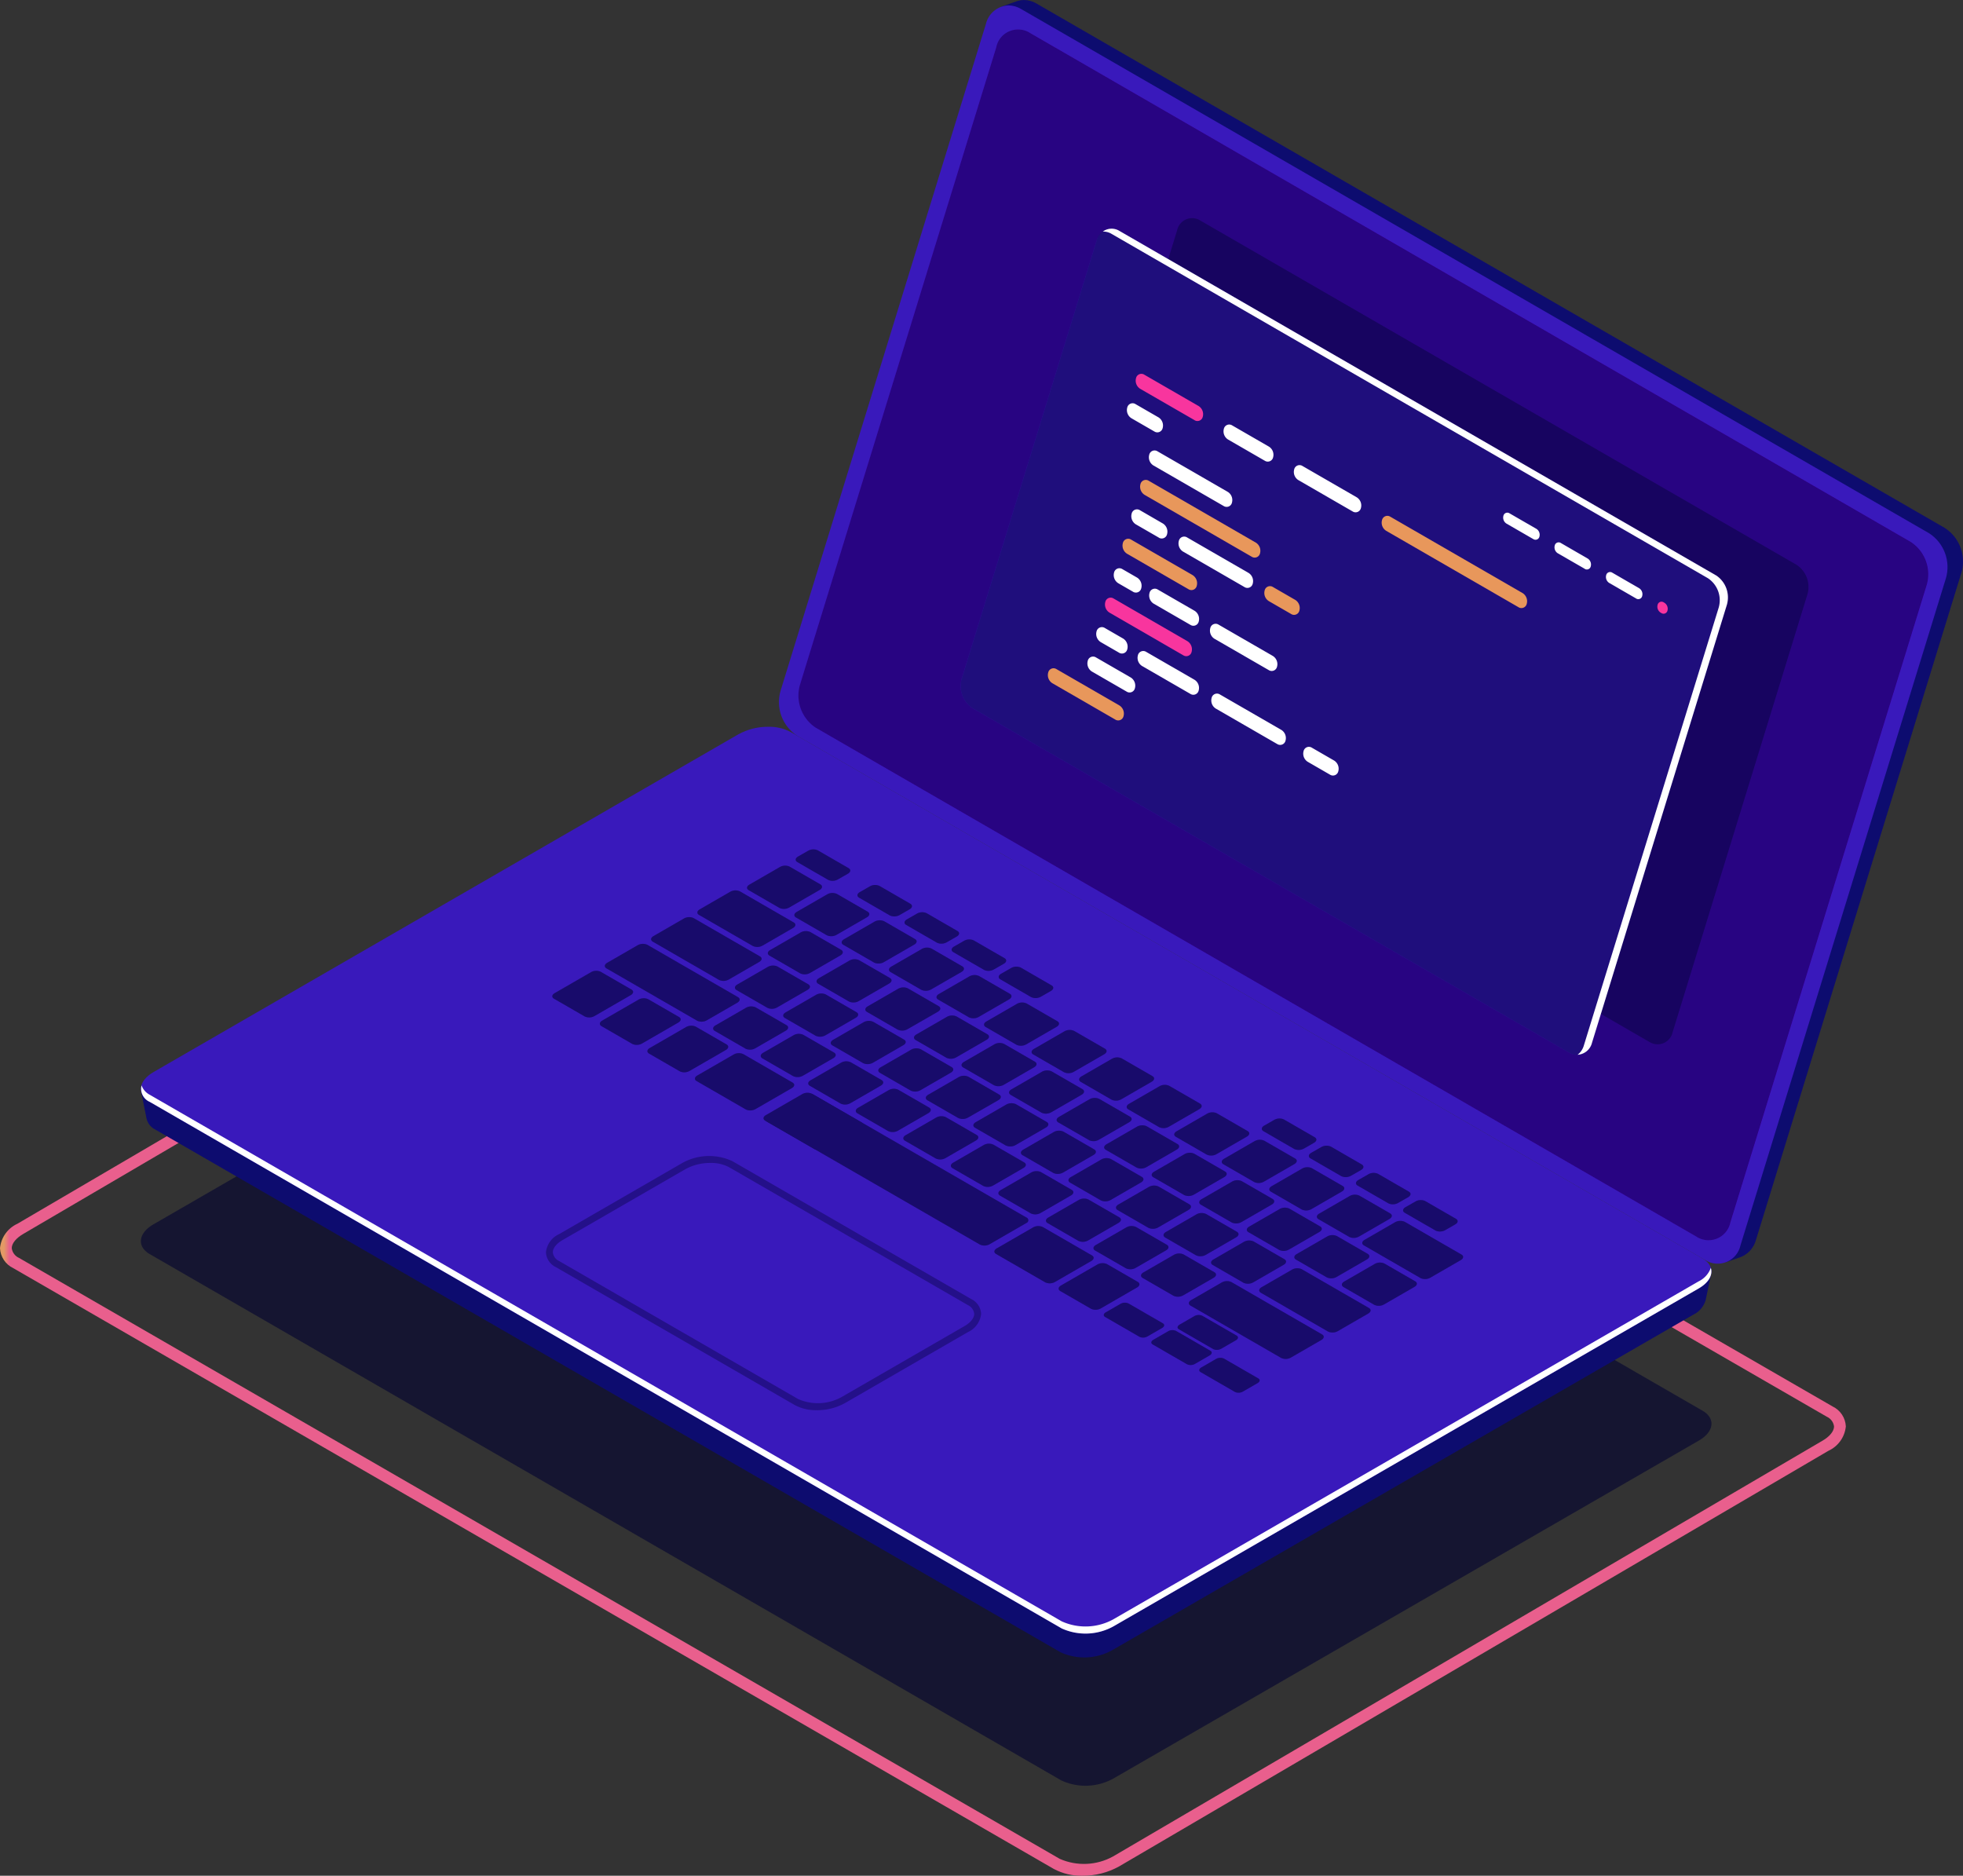 <svg xmlns="http://www.w3.org/2000/svg" xmlns:xlink="http://www.w3.org/1999/xlink" width="170" height="162.428" viewBox="0 0 170 162.428">
  <rect x="0" y="0" width="170" height="162.428" fill="#333333" stroke="none"/>
  <defs>
    <clipPath id="clip-path">
      <rect id="Rectángulo_369892" data-name="Rectángulo 369892" width="170" height="162.428" fill="none"/>
    </clipPath>
    <clipPath id="clip-path-3">
      <rect id="Rectángulo_369873" data-name="Rectángulo 369873" width="136.02" height="78.531" fill="none"/>
    </clipPath>
    <clipPath id="clip-path-4">
      <path id="Trazado_736686" data-name="Trazado 736686" d="M1.65,166.275a1.077,1.077,0,0,1-.633-.845c0-.41.374-.871,1-1.235L63.457,128.2a5.484,5.484,0,0,1,2.652-.654,4.031,4.031,0,0,1,1.965.442L158.2,180.023a1.077,1.077,0,0,1,.632.844c0,.411-.374.871-1,1.235l-61.437,36a5.219,5.219,0,0,1-4.615.212h0Zm61.3-38.954L1.509,163.315A2.6,2.6,0,0,0,0,165.43a2.015,2.015,0,0,0,1.142,1.726L91.269,219.19h0a5.041,5.041,0,0,0,2.485.583,6.443,6.443,0,0,0,3.152-.8l61.437-35.995a2.6,2.6,0,0,0,1.51-2.114,2.014,2.014,0,0,0-1.142-1.725L68.583,127.106a5.049,5.049,0,0,0-2.486-.582,6.446,6.446,0,0,0-3.152.8" transform="translate(0 -126.524)" fill="none"/>
    </clipPath>
    <linearGradient id="linear-gradient" y1="1" x2="0.003" y2="1" gradientUnits="objectBoundingBox">
      <stop offset="0" stop-color="#e39a65"/>
      <stop offset="1" stop-color="#e95f8d"/>
    </linearGradient>
    <clipPath id="clip-path-5">
      <path id="Trazado_736687" data-name="Trazado 736687" d="M145.184.075h0l-.007,0-1.456.507.513.121a2.534,2.534,0,0,0-.481.9L125.964,59.361a3.484,3.484,0,0,0,1.442,3.886l78.659,45.414a2.316,2.316,0,0,0,.579.236l-.2.425,1.392-.489h0a2.222,2.222,0,0,0,1.266-1.471L226.89,49.6a3.19,3.19,0,0,0,.138-.922v-.049a3.44,3.44,0,0,0-1.581-2.915L146.79.305A2.162,2.162,0,0,0,145.709,0a1.874,1.874,0,0,0-.525.075" transform="translate(-125.826)" fill="none"/>
    </clipPath>
    <radialGradient id="radial-gradient" cx="0.195" cy="-0.023" r="1.117" gradientTransform="matrix(1.077, 0, 0, -1, 0.052, 2.972)" gradientUnits="objectBoundingBox">
      <stop offset="0" stop-color="#e39a65"/>
      <stop offset="0.474" stop-color="#a92ffb"/>
      <stop offset="0.592" stop-color="#891cfa"/>
      <stop offset="0.742" stop-color="#6507fa"/>
      <stop offset="0.802" stop-color="#0d0c6f"/>
      <stop offset="1" stop-color="#0d0c6f"/>
    </radialGradient>
    <clipPath id="clip-path-6">
      <path id="Trazado_736688" data-name="Trazado 736688" d="M74.228,120.514,24.03,149.5l-1.674-.639.47,2.348h0a1.4,1.4,0,0,0,.753.94l78.412,45.272a4.957,4.957,0,0,0,4.459-.185l50.325-29.056a2.012,2.012,0,0,0,1.067-1.243l0,0,.48-2.285-1.975.5.028.033L78.687,120.33a3.95,3.95,0,0,0-1.937-.446,5.182,5.182,0,0,0-2.522.63" transform="translate(-22.356 -119.884)" fill="none"/>
    </clipPath>
    <radialGradient id="radial-gradient-2" cx="0.01" cy="0.383" r="1.707" gradientTransform="matrix(0.575, 0, 0, -1, -0.038, 2.478)" gradientUnits="objectBoundingBox">
      <stop offset="0" stop-color="#e39a65"/>
      <stop offset="0.474" stop-color="#a92ffb"/>
      <stop offset="0.566" stop-color="#891cfa"/>
      <stop offset="0.683" stop-color="#6507fa"/>
      <stop offset="0.738" stop-color="#0d0c6f"/>
      <stop offset="1" stop-color="#0d0c6f"/>
    </radialGradient>
    <clipPath id="clip-path-7">
      <path id="Trazado_736689" data-name="Trazado 736689" d="M74.092,115.733,23.409,145c-1.329.767-1.474,1.928-.323,2.593l78.969,45.593a4.992,4.992,0,0,0,4.491-.187l50.683-29.262c1.329-.767,1.474-1.928.323-2.592l-78.97-45.593a3.976,3.976,0,0,0-1.951-.449,5.214,5.214,0,0,0-2.54.635" transform="translate(-22.309 -115.098)" fill="none"/>
    </clipPath>
    <radialGradient id="radial-gradient-3" cx="0.103" cy="0.073" r="1.52" gradientTransform="matrix(0.576, 0, 0, -1, -0.037, 2.527)" gradientUnits="objectBoundingBox">
      <stop offset="0" stop-color="#e39a65"/>
      <stop offset="0.474" stop-color="#a92ffb"/>
      <stop offset="0.585" stop-color="#891cfa"/>
      <stop offset="0.726" stop-color="#6507fa"/>
      <stop offset="1" stop-color="#3919bb"/>
    </radialGradient>
    <clipPath id="clip-path-9">
      <rect id="Rectángulo_369879" data-name="Rectángulo 369879" width="78.878" height="47.05" fill="none"/>
    </clipPath>
    <clipPath id="clip-path-11">
      <path id="Trazado_736839" data-name="Trazado 736839" d="M141.3,2.463,123.513,60.219a3.484,3.484,0,0,0,1.442,3.886l78.659,45.413a2.02,2.02,0,0,0,3.037-1.3l17.788-57.755A3.485,3.485,0,0,0,223,46.577L144.338,1.164a2.151,2.151,0,0,0-1.081-.306A2.083,2.083,0,0,0,141.3,2.463" transform="translate(-123.375 -0.858)" fill="none"/>
    </clipPath>
    <radialGradient id="radial-gradient-4" cx="-0.112" cy="0.205" r="1.116" gradientTransform="matrix(1.074, 0, 0, -1, 0.049, 2.962)" xlink:href="#radial-gradient-3"/>
    <clipPath id="clip-path-12">
      <path id="Trazado_736840" data-name="Trazado 736840" d="M143.6,6.205,126.6,61.419a3.335,3.335,0,0,0,1.38,3.719l76.295,44.085a1.932,1.932,0,0,0,2.906-1.244l17.007-55.214a3.333,3.333,0,0,0-1.38-3.719L146.512,4.961a2.065,2.065,0,0,0-1.035-.292A1.994,1.994,0,0,0,143.6,6.205" transform="translate(-126.466 -4.669)" fill="none"/>
    </clipPath>
    <linearGradient id="linear-gradient-2" x1="-0.7" y1="1.519" x2="-0.694" y2="1.519" gradientUnits="objectBoundingBox">
      <stop offset="0" stop-color="#3919bb"/>
      <stop offset="1" stop-color="#6507fa"/>
    </linearGradient>
    <clipPath id="clip-path-14">
      <rect id="Rectángulo_369884" data-name="Rectángulo 369884" width="97.853" height="104.846" fill="none"/>
    </clipPath>
    <clipPath id="clip-path-16">
      <rect id="Rectángulo_369886" data-name="Rectángulo 369886" width="66.45" height="71.547" fill="none"/>
    </clipPath>
    <clipPath id="clip-path-17">
      <path id="Trazado_736844" data-name="Trazado 736844" d="M163.924,37.272,152.244,75.194a2.287,2.287,0,0,0,.946,2.552l51.647,29.818a1.326,1.326,0,0,0,1.994-.854l11.68-37.922a2.288,2.288,0,0,0-.947-2.552L165.918,36.418a1.417,1.417,0,0,0-.71-.2,1.368,1.368,0,0,0-1.284,1.054" transform="translate(-152.153 -36.218)" fill="none"/>
    </clipPath>
    <radialGradient id="radial-gradient-5" cx="-1.075" cy="-0.32" r="2.648" gradientTransform="matrix(1.074, 0, 0, -1, 0.092, 3.972)" xlink:href="#radial-gradient-3"/>
    <clipPath id="clip-path-20">
      <rect id="Rectángulo_369890" data-name="Rectángulo 369890" width="37.685" height="22.017" fill="none"/>
    </clipPath>
  </defs>
  <g id="Grupo_1022215" data-name="Grupo 1022215" transform="translate(10748.5 12317.428)">
    <g id="Grupo_1022214" data-name="Grupo 1022214" transform="translate(-10748.5 -12321.428)">
      <g id="Grupo_1021353" data-name="Grupo 1021353" transform="translate(0 4)" clip-path="url(#clip-path)">
        <g id="Grupo_1021311" data-name="Grupo 1021311">
          <g id="Grupo_1021310" data-name="Grupo 1021310" clip-path="url(#clip-path)">
            <g id="Grupo_1021309" data-name="Grupo 1021309" transform="translate(12.198 76.114)" opacity="0.6">
              <g id="Grupo_1021308" data-name="Grupo 1021308">
                <g id="Grupo_1021307" data-name="Grupo 1021307" clip-path="url(#clip-path-3)">
                  <path id="Trazado_736685" data-name="Trazado 736685" d="M102.056,217.29,23.087,171.7c-1.151-.664-1.007-1.825.322-2.593l50.683-29.262a4.991,4.991,0,0,1,4.491-.186l78.97,45.593c1.151.665,1.007,1.826-.323,2.593L106.546,217.1a4.992,4.992,0,0,1-4.491.186" transform="translate(-22.309 -139.208)" fill="#020230"/>
                </g>
              </g>
            </g>
          </g>
        </g>
        <g id="Grupo_1021313" data-name="Grupo 1021313" transform="translate(0 69.179)">
          <g id="Grupo_1021312" data-name="Grupo 1021312" clip-path="url(#clip-path-4)">
            <rect id="Rectángulo_369875" data-name="Rectángulo 369875" width="159.852" height="93.249" transform="translate(0 0)" fill="url(#linear-gradient)"/>
          </g>
        </g>
        <g id="Grupo_1021315" data-name="Grupo 1021315" transform="translate(68.797)">
          <g id="Grupo_1021314" data-name="Grupo 1021314" clip-path="url(#clip-path-5)">
            <rect id="Rectángulo_369876" data-name="Rectángulo 369876" width="101.505" height="109.322" transform="translate(-0.302 0)" fill="url(#radial-gradient)"/>
          </g>
        </g>
        <g id="Grupo_1021317" data-name="Grupo 1021317" transform="translate(12.223 65.548)">
          <g id="Grupo_1021316" data-name="Grupo 1021316" clip-path="url(#clip-path-6)">
            <rect id="Rectángulo_369877" data-name="Rectángulo 369877" width="135.972" height="78.192" transform="translate(0 0)" fill="url(#radial-gradient-2)"/>
          </g>
        </g>
        <g id="Grupo_1021319" data-name="Grupo 1021319" transform="translate(12.198 62.931)">
          <g id="Grupo_1021318" data-name="Grupo 1021318" clip-path="url(#clip-path-7)">
            <rect id="Rectángulo_369878" data-name="Rectángulo 369878" width="136.768" height="78.747" transform="translate(-0.374 0)" fill="url(#radial-gradient-3)"/>
          </g>
        </g>
        <g id="Grupo_1021327" data-name="Grupo 1021327">
          <g id="Grupo_1021326" data-name="Grupo 1021326" clip-path="url(#clip-path)">
            <path id="Trazado_736690" data-name="Trazado 736690" d="M157.241,188.861l-50.683,29.262a4.992,4.992,0,0,1-4.491.186L23.1,172.716a1.472,1.472,0,0,1-.718-.819,1.231,1.231,0,0,0,.718,1.434l78.969,45.593a4.994,4.994,0,0,0,4.491-.186l50.683-29.262c.876-.506,1.226-1.181,1.04-1.774a2.091,2.091,0,0,1-1.04,1.159" transform="translate(-10.122 -77.91)" fill="#fff"/>
            <g id="Grupo_1021322" data-name="Grupo 1021322" transform="translate(47.832 73.548)" opacity="0.4">
              <g id="Grupo_1021321" data-name="Grupo 1021321">
                <g id="Grupo_1021320" data-name="Grupo 1021320" clip-path="url(#clip-path-9)">
                  <path id="Trazado_736691" data-name="Trazado 736691" d="M90.292,157.707l-2.666-1.539c-.214-.124-.188-.34.06-.482l3.147-1.817a.929.929,0,0,1,.835-.035l2.666,1.54c.214.124.187.34-.06.482l-3.147,1.817a.928.928,0,0,1-.835.034" transform="translate(-87.481 -143.233)" fill="#06033e"/>
                  <path id="Trazado_736692" data-name="Trazado 736692" d="M97.822,162.055l-2.666-1.539c-.214-.124-.188-.34.06-.482l3.147-1.817a.926.926,0,0,1,.835-.034l2.667,1.539c.214.124.187.34-.06.482l-3.147,1.817a.928.928,0,0,1-.835.034" transform="translate(-90.894 -145.204)" fill="#06033e"/>
                  <path id="Trazado_736693" data-name="Trazado 736693" d="M105.352,166.4l-2.666-1.539c-.214-.124-.188-.34.06-.482l3.147-1.817a.928.928,0,0,1,.835-.034l2.667,1.539c.214.124.187.34-.06.482l-3.147,1.817a.928.928,0,0,1-.835.034" transform="translate(-94.307 -147.174)" fill="#06033e"/>
                  <path id="Trazado_736694" data-name="Trazado 736694" d="M115.767,163.054l-2.666-1.539c-.214-.124-.188-.34.06-.482l2.641-1.525a.928.928,0,0,1,.835-.035l2.667,1.539c.214.124.187.34-.06.482L116.6,163.02a.928.928,0,0,1-.835.034" transform="translate(-99.028 -145.789)" fill="#06033e"/>
                  <path id="Trazado_736695" data-name="Trazado 736695" d="M123.3,167.4l-2.666-1.539c-.214-.124-.188-.34.06-.482l2.642-1.525a.928.928,0,0,1,.835-.035l2.667,1.539c.214.124.187.34-.06.482l-2.642,1.525a.928.928,0,0,1-.835.034" transform="translate(-102.44 -147.759)" fill="#06033e"/>
                  <path id="Trazado_736696" data-name="Trazado 736696" d="M130.828,171.749l-2.666-1.539c-.214-.124-.188-.34.06-.482l2.642-1.525a.928.928,0,0,1,.835-.034l2.667,1.539c.214.124.187.34-.06.482l-2.642,1.525a.928.928,0,0,1-.835.034" transform="translate(-105.854 -149.73)" fill="#06033e"/>
                  <path id="Trazado_736697" data-name="Trazado 736697" d="M138.358,176.1l-2.666-1.539c-.214-.124-.188-.34.06-.482l2.642-1.525a.928.928,0,0,1,.835-.034l2.667,1.539c.214.124.187.34-.06.482l-2.642,1.525a.928.928,0,0,1-.835.034" transform="translate(-109.267 -151.7)" fill="#06033e"/>
                  <path id="Trazado_736698" data-name="Trazado 736698" d="M145.888,180.444l-2.666-1.539c-.214-.124-.188-.34.06-.482l2.642-1.525a.928.928,0,0,1,.835-.034l2.667,1.539c.214.124.187.34-.06.482l-2.642,1.525a.928.928,0,0,1-.835.034" transform="translate(-112.679 -153.671)" fill="#06033e"/>
                  <path id="Trazado_736699" data-name="Trazado 736699" d="M153.419,184.792l-2.667-1.539c-.214-.124-.188-.34.06-.482l2.641-1.525a.928.928,0,0,1,.835-.034l2.667,1.539c.214.124.187.34-.06.482l-2.641,1.525a.929.929,0,0,1-.835.034" transform="translate(-116.092 -155.641)" fill="#06033e"/>
                  <path id="Trazado_736700" data-name="Trazado 736700" d="M160.949,189.14l-2.666-1.539c-.214-.124-.188-.34.06-.482l2.641-1.525a.928.928,0,0,1,.835-.034l2.667,1.539c.214.124.187.34-.06.482l-2.642,1.525a.928.928,0,0,1-.835.034" transform="translate(-119.506 -157.612)" fill="#06033e"/>
                  <path id="Trazado_736701" data-name="Trazado 736701" d="M168.479,193.487l-2.666-1.539c-.214-.124-.187-.34.06-.482l2.641-1.525a.928.928,0,0,1,.835-.034l2.667,1.539c.214.124.187.34-.06.482l-2.641,1.525a.929.929,0,0,1-.835.034" transform="translate(-122.919 -159.582)" fill="#06033e"/>
                  <path id="Trazado_736702" data-name="Trazado 736702" d="M176.009,197.835l-2.666-1.539c-.214-.124-.188-.34.06-.482l2.641-1.525a.928.928,0,0,1,.835-.034l2.667,1.539c.214.124.187.34-.06.482l-2.642,1.525a.928.928,0,0,1-.835.034" transform="translate(-126.331 -161.553)" fill="#06033e"/>
                  <path id="Trazado_736703" data-name="Trazado 736703" d="M183.54,202.182l-2.666-1.539c-.214-.124-.188-.34.06-.482l2.642-1.525a.928.928,0,0,1,.835-.034l2.667,1.539c.214.124.187.34-.06.482l-2.642,1.525a.928.928,0,0,1-.835.034" transform="translate(-129.745 -163.523)" fill="#06033e"/>
                  <path id="Trazado_736704" data-name="Trazado 736704" d="M126.863,161l-2.667-1.539c-.214-.124-.186-.34.06-.482l2.641-1.525a.929.929,0,0,1,.835-.034l2.666,1.539c.214.124.187.34-.06.482l-2.641,1.525a.929.929,0,0,1-.835.034" transform="translate(-104.056 -144.856)" fill="#06033e"/>
                  <path id="Trazado_736705" data-name="Trazado 736705" d="M119.22,156.583l-2.666-1.539c-.214-.124-.188-.34.06-.482l2.641-1.525a.928.928,0,0,1,.835-.034l2.667,1.539c.214.124.187.34-.06.482l-2.642,1.525a.928.928,0,0,1-.835.034" transform="translate(-100.593 -142.856)" fill="#06033e"/>
                  <path id="Trazado_736706" data-name="Trazado 736706" d="M109.015,150.691l-5.742-3.315c-.214-.124-.187-.34.06-.482l2.641-1.525a.929.929,0,0,1,.835-.034l5.742,3.315c.214.124.187.34-.06.482l-2.642,1.525a.928.928,0,0,1-.835.034" transform="translate(-94.573 -139.381)" fill="#06033e"/>
                  <path id="Trazado_736707" data-name="Trazado 736707" d="M115.263,145.834l-4.66-2.691c-.214-.124-.187-.339.06-.482l2.642-1.525a.928.928,0,0,1,.835-.034l4.66,2.69c.214.124.187.34-.06.482L116.1,145.8a.928.928,0,0,1-.835.034" transform="translate(-97.896 -137.463)" fill="#06033e"/>
                  <path id="Trazado_736708" data-name="Trazado 736708" d="M134.393,165.343l-2.666-1.539c-.214-.124-.188-.34.06-.482l2.641-1.525a.928.928,0,0,1,.835-.034l2.667,1.539c.214.124.187.34-.06.482l-2.642,1.525a.928.928,0,0,1-.835.034" transform="translate(-107.47 -146.826)" fill="#06033e"/>
                  <path id="Trazado_736709" data-name="Trazado 736709" d="M141.923,169.691l-2.666-1.539c-.214-.124-.188-.34.06-.482l2.641-1.525a.928.928,0,0,1,.835-.034l2.667,1.539c.214.124.187.34-.06.482l-2.642,1.525a.928.928,0,0,1-.835.034" transform="translate(-110.882 -148.797)" fill="#06033e"/>
                  <path id="Trazado_736710" data-name="Trazado 736710" d="M149.453,174.038l-2.666-1.539c-.214-.124-.188-.34.06-.482l2.641-1.525a.926.926,0,0,1,.835-.035L152.99,172c.214.124.187.34-.06.482L150.288,174a.928.928,0,0,1-.835.034" transform="translate(-114.295 -150.767)" fill="#06033e"/>
                  <path id="Trazado_736711" data-name="Trazado 736711" d="M156.984,178.386l-2.666-1.539c-.214-.124-.188-.34.06-.482l2.642-1.525a.926.926,0,0,1,.835-.035l2.667,1.539c.214.124.187.34-.06.482l-2.642,1.525a.928.928,0,0,1-.835.034" transform="translate(-117.709 -152.738)" fill="#06033e"/>
                  <path id="Trazado_736712" data-name="Trazado 736712" d="M164.514,182.734l-2.666-1.539c-.214-.124-.188-.34.06-.482l2.641-1.525a.928.928,0,0,1,.835-.034l2.667,1.539c.214.124.187.34-.06.482l-2.642,1.525a.928.928,0,0,1-.835.034" transform="translate(-121.121 -154.709)" fill="#06033e"/>
                  <path id="Trazado_736713" data-name="Trazado 736713" d="M172.044,187.081l-2.666-1.539c-.214-.124-.188-.34.06-.482l2.642-1.525a.928.928,0,0,1,.835-.035l2.667,1.539c.214.124.187.34-.06.482l-2.642,1.525a.928.928,0,0,1-.835.034" transform="translate(-124.534 -156.679)" fill="#06033e"/>
                  <path id="Trazado_736714" data-name="Trazado 736714" d="M179.574,191.429l-2.666-1.539c-.214-.124-.188-.34.06-.482l2.642-1.525a.928.928,0,0,1,.835-.035l2.667,1.539c.214.124.187.34-.06.482l-2.642,1.525a.928.928,0,0,1-.835.034" transform="translate(-127.947 -158.65)" fill="#06033e"/>
                  <path id="Trazado_736715" data-name="Trazado 736715" d="M187.105,195.776l-2.666-1.539c-.214-.124-.188-.34.06-.482l2.641-1.525a.928.928,0,0,1,.835-.034l2.667,1.539c.214.124.187.34-.06.482l-2.642,1.525a.928.928,0,0,1-.835.034" transform="translate(-131.36 -160.62)" fill="#06033e"/>
                  <path id="Trazado_736716" data-name="Trazado 736716" d="M194.635,200.124l-2.666-1.539c-.214-.124-.188-.34.06-.482l2.641-1.525a.928.928,0,0,1,.835-.034l2.667,1.539c.214.124.187.34-.06.482l-2.642,1.525a.928.928,0,0,1-.835.034" transform="translate(-134.773 -162.59)" fill="#06033e"/>
                  <path id="Trazado_736717" data-name="Trazado 736717" d="M205.41,206.345l-5.817-3.359c-.214-.124-.188-.339.06-.482l2.642-1.525a.928.928,0,0,1,.835-.034l5.818,3.358c.214.124.187.34-.06.482l-2.642,1.525a.928.928,0,0,1-.835.034" transform="translate(-138.229 -164.586)" fill="#06033e"/>
                  <path id="Trazado_736718" data-name="Trazado 736718" d="M220.823,198.315l-4.91-2.835c-.214-.124-.187-.339.06-.482l2.641-1.525a.929.929,0,0,1,.835-.034l4.91,2.834c.214.124.187.34-.06.482l-2.642,1.525a.928.928,0,0,1-.835.034" transform="translate(-145.626 -161.184)" fill="#06033e"/>
                  <path id="Trazado_736719" data-name="Trazado 736719" d="M147.58,164.493l-2.666-1.539c-.214-.124-.188-.34.06-.482l2.641-1.525a.929.929,0,0,1,.835-.034l2.666,1.539c.214.124.187.34-.06.482l-2.641,1.525a.929.929,0,0,1-.835.034" transform="translate(-113.446 -146.441)" fill="#06033e"/>
                  <path id="Trazado_736720" data-name="Trazado 736720" d="M139.862,160.037,137.2,158.5c-.214-.124-.187-.34.06-.482l2.641-1.525a.928.928,0,0,1,.835-.034l2.667,1.539c.214.124.187.34-.06.482L140.7,160a.929.929,0,0,1-.835.034" transform="translate(-109.948 -144.421)" fill="#06033e"/>
                  <path id="Trazado_736721" data-name="Trazado 736721" d="M132.145,155.581l-2.666-1.539c-.214-.124-.188-.34.06-.482l2.642-1.525a.928.928,0,0,1,.835-.034l2.667,1.539c.214.124.187.34-.06.482l-2.642,1.525a.928.928,0,0,1-.835.034" transform="translate(-106.451 -142.402)" fill="#06033e"/>
                  <path id="Trazado_736722" data-name="Trazado 736722" d="M124.427,151.125l-2.666-1.539c-.214-.124-.188-.34.06-.482l2.641-1.525a.928.928,0,0,1,.835-.034l2.667,1.539c.214.124.187.34-.06.482l-2.642,1.525a.928.928,0,0,1-.835.034" transform="translate(-102.953 -140.382)" fill="#06033e"/>
                  <path id="Trazado_736723" data-name="Trazado 736723" d="M155.11,168.84l-2.666-1.539c-.214-.124-.188-.34.06-.482l2.642-1.525a.928.928,0,0,1,.835-.034l2.667,1.539c.214.124.187.34-.06.482l-2.642,1.525a.928.928,0,0,1-.835.034" transform="translate(-116.859 -148.411)" fill="#06033e"/>
                  <path id="Trazado_736724" data-name="Trazado 736724" d="M162.641,173.188l-2.667-1.539c-.214-.124-.188-.34.06-.482l2.641-1.525a.929.929,0,0,1,.835-.034l2.666,1.539c.214.124.187.34-.06.482l-2.642,1.525a.927.927,0,0,1-.834.034" transform="translate(-120.272 -150.382)" fill="#06033e"/>
                  <path id="Trazado_736725" data-name="Trazado 736725" d="M170.171,177.535,167.505,176c-.214-.124-.188-.34.06-.482l2.642-1.525a.928.928,0,0,1,.835-.034l2.667,1.539c.214.124.187.34-.06.482l-2.642,1.525a.928.928,0,0,1-.835.034" transform="translate(-123.685 -152.352)" fill="#06033e"/>
                  <path id="Trazado_736726" data-name="Trazado 736726" d="M177.7,181.883l-2.666-1.539c-.214-.124-.188-.34.06-.482l2.641-1.525a.928.928,0,0,1,.835-.034l2.667,1.539c.214.124.187.34-.06.482l-2.641,1.525a.929.929,0,0,1-.835.034" transform="translate(-127.098 -154.323)" fill="#06033e"/>
                  <path id="Trazado_736727" data-name="Trazado 736727" d="M185.231,186.231l-2.666-1.539c-.214-.124-.188-.34.06-.482l2.641-1.525a.928.928,0,0,1,.835-.034l2.667,1.539c.214.124.187.34-.06.482l-2.642,1.525a.928.928,0,0,1-.835.034" transform="translate(-130.511 -156.294)" fill="#06033e"/>
                  <path id="Trazado_736728" data-name="Trazado 736728" d="M192.762,190.578l-2.667-1.539c-.214-.124-.186-.34.061-.482l2.641-1.525a.929.929,0,0,1,.835-.034l2.667,1.539c.213.124.186.34-.06.482l-2.643,1.525a.926.926,0,0,1-.834.034" transform="translate(-133.924 -158.264)" fill="#06033e"/>
                  <path id="Trazado_736729" data-name="Trazado 736729" d="M200.292,194.926l-2.666-1.539c-.214-.124-.188-.34.06-.482l2.641-1.525a.928.928,0,0,1,.835-.034l2.667,1.539c.214.124.187.34-.06.482l-2.642,1.525a.928.928,0,0,1-.835.034" transform="translate(-137.337 -160.234)" fill="#06033e"/>
                  <path id="Trazado_736730" data-name="Trazado 736730" d="M207.822,199.273l-2.666-1.539c-.214-.124-.188-.34.06-.482l2.642-1.525a.928.928,0,0,1,.835-.034l2.667,1.539c.214.124.187.34-.06.482l-2.642,1.525a.928.928,0,0,1-.835.034" transform="translate(-140.75 -162.205)" fill="#06033e"/>
                  <path id="Trazado_736731" data-name="Trazado 736731" d="M215.352,203.621l-2.666-1.539c-.214-.124-.188-.34.06-.482l2.641-1.525a.928.928,0,0,1,.835-.034l2.667,1.539c.214.124.187.34-.06.482l-2.642,1.525a.928.928,0,0,1-.835.034" transform="translate(-144.163 -164.175)" fill="#06033e"/>
                  <path id="Trazado_736732" data-name="Trazado 736732" d="M143.615,153.739l-2.666-1.539c-.214-.124-.188-.34.06-.482l2.641-1.525a.928.928,0,0,1,.835-.034l2.667,1.539c.214.124.187.34-.06.482L144.45,153.7a.928.928,0,0,1-.835.034" transform="translate(-111.649 -141.567)" fill="#06033e"/>
                  <path id="Trazado_736733" data-name="Trazado 736733" d="M136.122,149.413l-2.666-1.539c-.214-.124-.188-.34.06-.482l2.641-1.525a.928.928,0,0,1,.835-.034l2.667,1.539c.214.124.187.34-.06.482l-2.642,1.525a.928.928,0,0,1-.835.034" transform="translate(-108.253 -139.606)" fill="#06033e"/>
                  <path id="Trazado_736734" data-name="Trazado 736734" d="M128.629,145.087l-2.666-1.539c-.214-.124-.188-.34.06-.482l2.641-1.525a.928.928,0,0,1,.835-.034l2.667,1.539c.214.124.187.34-.06.482l-2.642,1.525a.928.928,0,0,1-.835.034" transform="translate(-104.857 -137.646)" fill="#06033e"/>
                  <path id="Trazado_736735" data-name="Trazado 736735" d="M121.136,140.761l-2.666-1.539c-.214-.124-.188-.34.06-.482l2.642-1.525a.926.926,0,0,1,.835-.035l2.666,1.539c.214.124.188.34-.06.482l-2.642,1.525a.928.928,0,0,1-.835.034" transform="translate(-101.461 -135.685)" fill="#06033e"/>
                  <path id="Trazado_736736" data-name="Trazado 736736" d="M128.841,137.159l-2.666-1.539c-.214-.124-.188-.34.06-.482l.874-.5a.928.928,0,0,1,.835-.035l2.666,1.54c.214.124.188.34-.06.482l-.874.5a.928.928,0,0,1-.835.034" transform="translate(-104.953 -134.515)" fill="#06033e"/>
                  <path id="Trazado_736737" data-name="Trazado 736737" d="M138.619,142.8l-2.666-1.539c-.214-.124-.188-.34.06-.482l.873-.5a.928.928,0,0,1,.835-.035l2.666,1.54c.214.124.188.34-.06.482l-.874.5a.928.928,0,0,1-.835.034" transform="translate(-109.385 -137.074)" fill="#06033e"/>
                  <path id="Trazado_736738" data-name="Trazado 736738" d="M146.081,147.112l-2.666-1.539c-.214-.124-.188-.34.06-.482l.873-.5a.928.928,0,0,1,.835-.035l2.666,1.54c.214.124.188.339-.06.482l-.873.5a.929.929,0,0,1-.835.034" transform="translate(-112.767 -139.026)" fill="#06033e"/>
                  <path id="Trazado_736739" data-name="Trazado 736739" d="M153.542,151.42l-2.666-1.539c-.214-.124-.188-.34.06-.482l.873-.5a.928.928,0,0,1,.835-.035l2.666,1.54c.214.124.188.34-.06.482l-.874.5a.928.928,0,0,1-.835.034" transform="translate(-116.149 -140.979)" fill="#06033e"/>
                  <path id="Trazado_736740" data-name="Trazado 736740" d="M161,155.728l-2.666-1.539c-.214-.124-.188-.34.06-.482l.873-.5a.928.928,0,0,1,.835-.035l2.666,1.54c.214.124.188.339-.06.482l-.874.5a.928.928,0,0,1-.835.034" transform="translate(-119.531 -142.931)" fill="#06033e"/>
                  <path id="Trazado_736741" data-name="Trazado 736741" d="M202.661,179.779,200,178.24c-.214-.124-.188-.34.06-.482l.873-.5a.928.928,0,0,1,.835-.035l2.666,1.54c.214.124.188.34-.06.482l-.874.5a.928.928,0,0,1-.835.034" transform="translate(-138.411 -153.832)" fill="#06033e"/>
                  <path id="Trazado_736742" data-name="Trazado 736742" d="M210.122,184.086l-2.666-1.539c-.214-.124-.188-.34.06-.482l.874-.5a.928.928,0,0,1,.835-.035l2.666,1.54c.214.124.188.34-.06.482l-.874.5a.928.928,0,0,1-.835.034" transform="translate(-141.793 -155.784)" fill="#06033e"/>
                  <path id="Trazado_736743" data-name="Trazado 736743" d="M217.584,188.394l-2.666-1.539c-.214-.124-.188-.34.06-.482l.873-.5a.928.928,0,0,1,.835-.035l2.666,1.54c.214.124.188.339-.06.482l-.874.5a.928.928,0,0,1-.835.034" transform="translate(-145.175 -157.737)" fill="#06033e"/>
                  <path id="Trazado_736744" data-name="Trazado 736744" d="M225.046,192.7l-2.666-1.539c-.214-.124-.188-.34.06-.482l.873-.5a.928.928,0,0,1,.835-.035l2.666,1.54c.214.124.188.34-.06.482l-.873.5a.929.929,0,0,1-.835.034" transform="translate(-148.557 -159.689)" fill="#06033e"/>
                  <path id="Trazado_736745" data-name="Trazado 736745" d="M151.145,158.087l-2.666-1.539c-.214-.124-.187-.34.06-.482l2.641-1.525a.928.928,0,0,1,.835-.034l2.667,1.539c.214.124.187.34-.06.482l-2.641,1.525a.929.929,0,0,1-.835.034" transform="translate(-115.062 -143.538)" fill="#06033e"/>
                  <path id="Trazado_736746" data-name="Trazado 736746" d="M158.675,162.434l-2.666-1.539c-.214-.124-.188-.34.06-.482l2.641-1.525a.928.928,0,0,1,.835-.034l2.667,1.539c.214.124.187.34-.06.482L159.51,162.4a.928.928,0,0,1-.835.034" transform="translate(-118.475 -145.508)" fill="#06033e"/>
                  <path id="Trazado_736747" data-name="Trazado 736747" d="M166.206,166.782l-2.666-1.539c-.214-.124-.188-.34.06-.482l2.642-1.525a.928.928,0,0,1,.835-.034l2.667,1.539c.214.124.187.34-.06.482l-2.642,1.525a.928.928,0,0,1-.835.034" transform="translate(-121.888 -147.479)" fill="#06033e"/>
                  <path id="Trazado_736748" data-name="Trazado 736748" d="M173.736,171.129l-2.666-1.539c-.214-.124-.188-.34.06-.482l2.641-1.525a.928.928,0,0,1,.835-.034l2.667,1.539c.214.124.187.34-.06.482l-2.642,1.525a.928.928,0,0,1-.835.034" transform="translate(-125.301 -149.449)" fill="#06033e"/>
                  <path id="Trazado_736749" data-name="Trazado 736749" d="M181.266,175.477l-2.666-1.539c-.214-.124-.188-.34.06-.482l2.642-1.525a.928.928,0,0,1,.835-.034l2.667,1.539c.214.124.187.34-.06.482l-2.642,1.525a.928.928,0,0,1-.835.034" transform="translate(-128.714 -151.419)" fill="#06033e"/>
                  <path id="Trazado_736750" data-name="Trazado 736750" d="M188.8,179.825l-2.666-1.539c-.214-.124-.188-.34.06-.482l2.642-1.525a.928.928,0,0,1,.835-.034l2.667,1.539c.214.124.187.34-.06.482l-2.642,1.525a.928.928,0,0,1-.835.034" transform="translate(-132.127 -153.39)" fill="#06033e"/>
                  <path id="Trazado_736751" data-name="Trazado 736751" d="M196.327,184.172l-2.666-1.539c-.214-.124-.188-.34.06-.482l2.642-1.525a.928.928,0,0,1,.835-.034l2.667,1.539c.214.124.187.34-.06.482l-2.642,1.525a.928.928,0,0,1-.835.034" transform="translate(-135.54 -155.36)" fill="#06033e"/>
                  <path id="Trazado_736752" data-name="Trazado 736752" d="M203.857,188.52l-2.666-1.539c-.214-.124-.188-.34.06-.482l2.641-1.525a.928.928,0,0,1,.835-.034l2.667,1.539c.214.124.187.34-.06.482l-2.641,1.525a.929.929,0,0,1-.835.034" transform="translate(-138.953 -157.331)" fill="#06033e"/>
                  <path id="Trazado_736753" data-name="Trazado 736753" d="M211.387,192.867l-2.666-1.539c-.214-.124-.188-.34.06-.482l2.641-1.525a.928.928,0,0,1,.835-.034l2.667,1.539c.214.124.187.34-.06.482l-2.642,1.525a.928.928,0,0,1-.835.034" transform="translate(-142.366 -159.301)" fill="#06033e"/>
                  <path id="Trazado_736754" data-name="Trazado 736754" d="M103.794,156.141l-7.852-4.533c-.214-.124-.187-.34.06-.482l2.641-1.525a.929.929,0,0,1,.835-.035l7.852,4.533c.214.124.187.34-.06.482l-2.642,1.525a.928.928,0,0,1-.835.034" transform="translate(-91.251 -141.299)" fill="#06033e"/>
                  <path id="Trazado_736755" data-name="Trazado 736755" d="M196.305,209.553l-7.852-4.533c-.214-.124-.187-.34.06-.482l2.641-1.525a.929.929,0,0,1,.835-.034l7.852,4.533c.214.124.187.34-.06.482l-2.642,1.525a.928.928,0,0,1-.835.034" transform="translate(-133.18 -165.507)" fill="#06033e"/>
                  <path id="Trazado_736756" data-name="Trazado 736756" d="M170.49,204.009l-2.666-1.539c-.214-.124-.187-.34.06-.482l3.147-1.817a.927.927,0,0,1,.835-.034l2.666,1.539c.214.124.187.34-.06.482l-3.147,1.817a.928.928,0,0,1-.835.034" transform="translate(-123.83 -164.219)" fill="#06033e"/>
                  <path id="Trazado_736757" data-name="Trazado 736757" d="M114.481,171.673l-4.264-2.462c-.214-.124-.188-.34.06-.482l3.147-1.817a.928.928,0,0,1,.835-.035l4.264,2.462c.214.124.187.34-.06.482l-3.147,1.817a.928.928,0,0,1-.835.034" transform="translate(-97.72 -149.145)" fill="#06033e"/>
                  <path id="Trazado_736758" data-name="Trazado 736758" d="M161.91,199.056l-4.264-2.462c-.214-.124-.188-.34.06-.482l3.147-1.817a.928.928,0,0,1,.835-.035l4.264,2.462c.214.124.187.34-.06.482l-3.147,1.817a.928.928,0,0,1-.835.034" transform="translate(-119.217 -161.556)" fill="#06033e"/>
                  <path id="Trazado_736759" data-name="Trazado 736759" d="M125.345,177.946l-4.264-2.462c-.214-.124-.188-.34.06-.482l3.147-1.817a.928.928,0,0,1,.835-.035l4.264,2.462c.214.124.187.34-.06.482l-3.147,1.817a.928.928,0,0,1-.835.034" transform="translate(-102.644 -151.988)" fill="#06033e"/>
                  <path id="Trazado_736760" data-name="Trazado 736760" d="M125.3,173.25l18.538,10.7a.254.254,0,0,1,0,.481l-3.209,1.852a.921.921,0,0,1-.833,0l-18.538-10.7Z" transform="translate(-102.788 -152.071)" fill="#06033e"/>
                  <path id="Trazado_736761" data-name="Trazado 736761" d="M192.093,215.115l2.97,1.715c.175.1.153.278-.049.4l-1.288.743a.761.761,0,0,1-.685.028l-2.969-1.715c-.176-.1-.154-.278.049-.4l1.287-.743a.761.761,0,0,1,.685-.028" transform="translate(-133.925 -171.015)" fill="#06033e"/>
                  <path id="Trazado_736762" data-name="Trazado 736762" d="M184.5,210.731l2.97,1.715c.176.1.153.278-.049.4l-1.288.743a.761.761,0,0,1-.685.028l-2.969-1.715c-.176-.1-.154-.278.049-.4l1.287-.743a.761.761,0,0,1,.685-.028" transform="translate(-130.484 -169.028)" fill="#06033e"/>
                  <path id="Trazado_736763" data-name="Trazado 736763" d="M176.97,206.384l2.97,1.715c.176.1.153.278-.049.4l-1.288.743a.761.761,0,0,1-.685.028l-2.969-1.715c-.176-.1-.154-.278.049-.4l1.287-.743a.761.761,0,0,1,.685-.028" transform="translate(-127.071 -167.058)" fill="#06033e"/>
                  <path id="Trazado_736764" data-name="Trazado 736764" d="M188.658,208.331l2.969,1.715c.176.1.154.278-.049.4l-1.288.743a.761.761,0,0,1-.685.028l-2.969-1.715c-.176-.1-.154-.278.049-.4l1.288-.743a.761.761,0,0,1,.685-.028" transform="translate(-132.368 -167.94)" fill="#06033e"/>
                </g>
              </g>
            </g>
            <g id="Grupo_1021325" data-name="Grupo 1021325" transform="translate(47.832 73.548)" opacity="0.4">
              <g id="Grupo_1021324" data-name="Grupo 1021324">
                <g id="Grupo_1021323" data-name="Grupo 1021323" clip-path="url(#clip-path-9)">
                  <path id="Trazado_736765" data-name="Trazado 736765" d="M90.292,157.707l-2.666-1.539c-.214-.124-.188-.34.06-.482l3.147-1.817a.929.929,0,0,1,.835-.035l2.666,1.54c.214.124.187.34-.06.482l-3.147,1.817a.928.928,0,0,1-.835.034" transform="translate(-87.481 -143.233)" fill="#06033e"/>
                  <path id="Trazado_736766" data-name="Trazado 736766" d="M97.822,162.055l-2.666-1.539c-.214-.124-.188-.34.06-.482l3.147-1.817a.926.926,0,0,1,.835-.034l2.667,1.539c.214.124.187.34-.06.482l-3.147,1.817a.928.928,0,0,1-.835.034" transform="translate(-90.894 -145.204)" fill="#06033e"/>
                  <path id="Trazado_736767" data-name="Trazado 736767" d="M105.352,166.4l-2.666-1.539c-.214-.124-.188-.34.06-.482l3.147-1.817a.928.928,0,0,1,.835-.034l2.667,1.539c.214.124.187.34-.06.482l-3.147,1.817a.928.928,0,0,1-.835.034" transform="translate(-94.307 -147.174)" fill="#06033e"/>
                  <path id="Trazado_736768" data-name="Trazado 736768" d="M115.767,163.054l-2.666-1.539c-.214-.124-.188-.34.06-.482l2.641-1.525a.928.928,0,0,1,.835-.035l2.667,1.539c.214.124.187.34-.06.482L116.6,163.02a.928.928,0,0,1-.835.034" transform="translate(-99.028 -145.789)" fill="#06033e"/>
                  <path id="Trazado_736769" data-name="Trazado 736769" d="M123.3,167.4l-2.666-1.539c-.214-.124-.188-.34.06-.482l2.642-1.525a.928.928,0,0,1,.835-.035l2.667,1.539c.214.124.187.34-.06.482l-2.642,1.525a.928.928,0,0,1-.835.034" transform="translate(-102.44 -147.759)" fill="#06033e"/>
                  <path id="Trazado_736770" data-name="Trazado 736770" d="M130.828,171.749l-2.666-1.539c-.214-.124-.188-.34.06-.482l2.642-1.525a.928.928,0,0,1,.835-.034l2.667,1.539c.214.124.187.34-.06.482l-2.642,1.525a.928.928,0,0,1-.835.034" transform="translate(-105.854 -149.73)" fill="#06033e"/>
                  <path id="Trazado_736771" data-name="Trazado 736771" d="M138.358,176.1l-2.666-1.539c-.214-.124-.188-.34.06-.482l2.642-1.525a.928.928,0,0,1,.835-.034l2.667,1.539c.214.124.187.34-.06.482l-2.642,1.525a.928.928,0,0,1-.835.034" transform="translate(-109.267 -151.7)" fill="#06033e"/>
                  <path id="Trazado_736772" data-name="Trazado 736772" d="M145.888,180.444l-2.666-1.539c-.214-.124-.188-.34.06-.482l2.642-1.525a.928.928,0,0,1,.835-.034l2.667,1.539c.214.124.187.34-.06.482l-2.642,1.525a.928.928,0,0,1-.835.034" transform="translate(-112.679 -153.671)" fill="#06033e"/>
                  <path id="Trazado_736773" data-name="Trazado 736773" d="M153.419,184.792l-2.667-1.539c-.214-.124-.188-.34.06-.482l2.641-1.525a.928.928,0,0,1,.835-.034l2.667,1.539c.214.124.187.34-.06.482l-2.641,1.525a.929.929,0,0,1-.835.034" transform="translate(-116.092 -155.641)" fill="#06033e"/>
                  <path id="Trazado_736774" data-name="Trazado 736774" d="M160.949,189.14l-2.666-1.539c-.214-.124-.188-.34.06-.482l2.641-1.525a.928.928,0,0,1,.835-.034l2.667,1.539c.214.124.187.34-.06.482l-2.642,1.525a.928.928,0,0,1-.835.034" transform="translate(-119.506 -157.612)" fill="#06033e"/>
                  <path id="Trazado_736775" data-name="Trazado 736775" d="M168.479,193.487l-2.666-1.539c-.214-.124-.187-.34.06-.482l2.641-1.525a.928.928,0,0,1,.835-.034l2.667,1.539c.214.124.187.34-.06.482l-2.641,1.525a.929.929,0,0,1-.835.034" transform="translate(-122.919 -159.582)" fill="#06033e"/>
                  <path id="Trazado_736776" data-name="Trazado 736776" d="M176.009,197.835l-2.666-1.539c-.214-.124-.188-.34.06-.482l2.641-1.525a.928.928,0,0,1,.835-.034l2.667,1.539c.214.124.187.34-.06.482l-2.642,1.525a.928.928,0,0,1-.835.034" transform="translate(-126.331 -161.553)" fill="#06033e"/>
                  <path id="Trazado_736777" data-name="Trazado 736777" d="M183.54,202.182l-2.666-1.539c-.214-.124-.188-.34.06-.482l2.642-1.525a.928.928,0,0,1,.835-.034l2.667,1.539c.214.124.187.34-.06.482l-2.642,1.525a.928.928,0,0,1-.835.034" transform="translate(-129.745 -163.523)" fill="#06033e"/>
                  <path id="Trazado_736778" data-name="Trazado 736778" d="M126.863,161l-2.667-1.539c-.214-.124-.186-.34.06-.482l2.641-1.525a.929.929,0,0,1,.835-.034l2.666,1.539c.214.124.187.34-.06.482l-2.641,1.525a.929.929,0,0,1-.835.034" transform="translate(-104.056 -144.856)" fill="#06033e"/>
                  <path id="Trazado_736779" data-name="Trazado 736779" d="M119.22,156.583l-2.666-1.539c-.214-.124-.188-.34.06-.482l2.641-1.525a.928.928,0,0,1,.835-.034l2.667,1.539c.214.124.187.34-.06.482l-2.642,1.525a.928.928,0,0,1-.835.034" transform="translate(-100.593 -142.856)" fill="#06033e"/>
                  <path id="Trazado_736780" data-name="Trazado 736780" d="M109.015,150.691l-5.742-3.315c-.214-.124-.187-.34.06-.482l2.641-1.525a.929.929,0,0,1,.835-.034l5.742,3.315c.214.124.187.34-.06.482l-2.642,1.525a.928.928,0,0,1-.835.034" transform="translate(-94.573 -139.381)" fill="#06033e"/>
                  <path id="Trazado_736781" data-name="Trazado 736781" d="M115.263,145.834l-4.66-2.691c-.214-.124-.187-.339.06-.482l2.642-1.525a.928.928,0,0,1,.835-.034l4.66,2.69c.214.124.187.34-.06.482L116.1,145.8a.928.928,0,0,1-.835.034" transform="translate(-97.896 -137.463)" fill="#06033e"/>
                  <path id="Trazado_736782" data-name="Trazado 736782" d="M134.393,165.343l-2.666-1.539c-.214-.124-.188-.34.06-.482l2.641-1.525a.928.928,0,0,1,.835-.034l2.667,1.539c.214.124.187.34-.06.482l-2.642,1.525a.928.928,0,0,1-.835.034" transform="translate(-107.47 -146.826)" fill="#06033e"/>
                  <path id="Trazado_736783" data-name="Trazado 736783" d="M141.923,169.691l-2.666-1.539c-.214-.124-.188-.34.06-.482l2.641-1.525a.928.928,0,0,1,.835-.034l2.667,1.539c.214.124.187.34-.06.482l-2.642,1.525a.928.928,0,0,1-.835.034" transform="translate(-110.882 -148.797)" fill="#06033e"/>
                  <path id="Trazado_736784" data-name="Trazado 736784" d="M149.453,174.038l-2.666-1.539c-.214-.124-.188-.34.06-.482l2.641-1.525a.926.926,0,0,1,.835-.035L152.99,172c.214.124.187.34-.06.482L150.288,174a.928.928,0,0,1-.835.034" transform="translate(-114.295 -150.767)" fill="#06033e"/>
                  <path id="Trazado_736785" data-name="Trazado 736785" d="M156.984,178.386l-2.666-1.539c-.214-.124-.188-.34.06-.482l2.642-1.525a.926.926,0,0,1,.835-.035l2.667,1.539c.214.124.187.34-.06.482l-2.642,1.525a.928.928,0,0,1-.835.034" transform="translate(-117.709 -152.738)" fill="#06033e"/>
                  <path id="Trazado_736786" data-name="Trazado 736786" d="M164.514,182.734l-2.666-1.539c-.214-.124-.188-.34.06-.482l2.641-1.525a.928.928,0,0,1,.835-.034l2.667,1.539c.214.124.187.34-.06.482l-2.642,1.525a.928.928,0,0,1-.835.034" transform="translate(-121.121 -154.709)" fill="#06033e"/>
                  <path id="Trazado_736787" data-name="Trazado 736787" d="M172.044,187.081l-2.666-1.539c-.214-.124-.188-.34.06-.482l2.642-1.525a.928.928,0,0,1,.835-.035l2.667,1.539c.214.124.187.34-.06.482l-2.642,1.525a.928.928,0,0,1-.835.034" transform="translate(-124.534 -156.679)" fill="#06033e"/>
                  <path id="Trazado_736788" data-name="Trazado 736788" d="M179.574,191.429l-2.666-1.539c-.214-.124-.188-.34.06-.482l2.642-1.525a.928.928,0,0,1,.835-.035l2.667,1.539c.214.124.187.34-.06.482l-2.642,1.525a.928.928,0,0,1-.835.034" transform="translate(-127.947 -158.65)" fill="#06033e"/>
                  <path id="Trazado_736789" data-name="Trazado 736789" d="M187.105,195.776l-2.666-1.539c-.214-.124-.188-.34.06-.482l2.641-1.525a.928.928,0,0,1,.835-.034l2.667,1.539c.214.124.187.34-.06.482l-2.642,1.525a.928.928,0,0,1-.835.034" transform="translate(-131.36 -160.62)" fill="#06033e"/>
                  <path id="Trazado_736790" data-name="Trazado 736790" d="M194.635,200.124l-2.666-1.539c-.214-.124-.188-.34.06-.482l2.641-1.525a.928.928,0,0,1,.835-.034l2.667,1.539c.214.124.187.34-.06.482l-2.642,1.525a.928.928,0,0,1-.835.034" transform="translate(-134.773 -162.59)" fill="#06033e"/>
                  <path id="Trazado_736791" data-name="Trazado 736791" d="M205.41,206.345l-5.817-3.359c-.214-.124-.188-.339.06-.482l2.642-1.525a.928.928,0,0,1,.835-.034l5.818,3.358c.214.124.187.34-.06.482l-2.642,1.525a.928.928,0,0,1-.835.034" transform="translate(-138.229 -164.586)" fill="#06033e"/>
                  <path id="Trazado_736792" data-name="Trazado 736792" d="M220.823,198.315l-4.91-2.835c-.214-.124-.187-.339.06-.482l2.641-1.525a.929.929,0,0,1,.835-.034l4.91,2.834c.214.124.187.34-.06.482l-2.642,1.525a.928.928,0,0,1-.835.034" transform="translate(-145.626 -161.184)" fill="#06033e"/>
                  <path id="Trazado_736793" data-name="Trazado 736793" d="M147.58,164.493l-2.666-1.539c-.214-.124-.188-.34.06-.482l2.641-1.525a.929.929,0,0,1,.835-.034l2.666,1.539c.214.124.187.34-.06.482l-2.641,1.525a.929.929,0,0,1-.835.034" transform="translate(-113.446 -146.441)" fill="#06033e"/>
                  <path id="Trazado_736794" data-name="Trazado 736794" d="M139.862,160.037,137.2,158.5c-.214-.124-.187-.34.06-.482l2.641-1.525a.928.928,0,0,1,.835-.034l2.667,1.539c.214.124.187.34-.06.482L140.7,160a.929.929,0,0,1-.835.034" transform="translate(-109.948 -144.421)" fill="#06033e"/>
                  <path id="Trazado_736795" data-name="Trazado 736795" d="M132.145,155.581l-2.666-1.539c-.214-.124-.188-.34.06-.482l2.642-1.525a.928.928,0,0,1,.835-.034l2.667,1.539c.214.124.187.34-.06.482l-2.642,1.525a.928.928,0,0,1-.835.034" transform="translate(-106.451 -142.402)" fill="#06033e"/>
                  <path id="Trazado_736796" data-name="Trazado 736796" d="M124.427,151.125l-2.666-1.539c-.214-.124-.188-.34.06-.482l2.641-1.525a.928.928,0,0,1,.835-.034l2.667,1.539c.214.124.187.34-.06.482l-2.642,1.525a.928.928,0,0,1-.835.034" transform="translate(-102.953 -140.382)" fill="#06033e"/>
                  <path id="Trazado_736797" data-name="Trazado 736797" d="M155.11,168.84l-2.666-1.539c-.214-.124-.188-.34.06-.482l2.642-1.525a.928.928,0,0,1,.835-.034l2.667,1.539c.214.124.187.34-.06.482l-2.642,1.525a.928.928,0,0,1-.835.034" transform="translate(-116.859 -148.411)" fill="#06033e"/>
                  <path id="Trazado_736798" data-name="Trazado 736798" d="M162.641,173.188l-2.667-1.539c-.214-.124-.188-.34.06-.482l2.641-1.525a.929.929,0,0,1,.835-.034l2.666,1.539c.214.124.187.34-.06.482l-2.642,1.525a.927.927,0,0,1-.834.034" transform="translate(-120.272 -150.382)" fill="#06033e"/>
                  <path id="Trazado_736799" data-name="Trazado 736799" d="M170.171,177.535,167.505,176c-.214-.124-.188-.34.06-.482l2.642-1.525a.928.928,0,0,1,.835-.034l2.667,1.539c.214.124.187.34-.06.482l-2.642,1.525a.928.928,0,0,1-.835.034" transform="translate(-123.685 -152.352)" fill="#06033e"/>
                  <path id="Trazado_736800" data-name="Trazado 736800" d="M177.7,181.883l-2.666-1.539c-.214-.124-.188-.34.06-.482l2.641-1.525a.928.928,0,0,1,.835-.034l2.667,1.539c.214.124.187.34-.06.482l-2.641,1.525a.929.929,0,0,1-.835.034" transform="translate(-127.098 -154.323)" fill="#06033e"/>
                  <path id="Trazado_736801" data-name="Trazado 736801" d="M185.231,186.231l-2.666-1.539c-.214-.124-.188-.34.06-.482l2.641-1.525a.928.928,0,0,1,.835-.034l2.667,1.539c.214.124.187.34-.06.482l-2.642,1.525a.928.928,0,0,1-.835.034" transform="translate(-130.511 -156.294)" fill="#06033e"/>
                  <path id="Trazado_736802" data-name="Trazado 736802" d="M192.762,190.578l-2.667-1.539c-.214-.124-.186-.34.061-.482l2.641-1.525a.929.929,0,0,1,.835-.034l2.667,1.539c.213.124.186.34-.06.482l-2.643,1.525a.926.926,0,0,1-.834.034" transform="translate(-133.924 -158.264)" fill="#06033e"/>
                  <path id="Trazado_736803" data-name="Trazado 736803" d="M200.292,194.926l-2.666-1.539c-.214-.124-.188-.34.06-.482l2.641-1.525a.928.928,0,0,1,.835-.034l2.667,1.539c.214.124.187.34-.06.482l-2.642,1.525a.928.928,0,0,1-.835.034" transform="translate(-137.337 -160.234)" fill="#06033e"/>
                  <path id="Trazado_736804" data-name="Trazado 736804" d="M207.822,199.273l-2.666-1.539c-.214-.124-.188-.34.06-.482l2.642-1.525a.928.928,0,0,1,.835-.034l2.667,1.539c.214.124.187.34-.06.482l-2.642,1.525a.928.928,0,0,1-.835.034" transform="translate(-140.75 -162.205)" fill="#06033e"/>
                  <path id="Trazado_736805" data-name="Trazado 736805" d="M215.352,203.621l-2.666-1.539c-.214-.124-.188-.34.06-.482l2.641-1.525a.928.928,0,0,1,.835-.034l2.667,1.539c.214.124.187.34-.06.482l-2.642,1.525a.928.928,0,0,1-.835.034" transform="translate(-144.163 -164.175)" fill="#06033e"/>
                  <path id="Trazado_736806" data-name="Trazado 736806" d="M143.615,153.739l-2.666-1.539c-.214-.124-.188-.34.06-.482l2.641-1.525a.928.928,0,0,1,.835-.034l2.667,1.539c.214.124.187.34-.06.482L144.45,153.7a.928.928,0,0,1-.835.034" transform="translate(-111.649 -141.567)" fill="#06033e"/>
                  <path id="Trazado_736807" data-name="Trazado 736807" d="M136.122,149.413l-2.666-1.539c-.214-.124-.188-.34.06-.482l2.641-1.525a.928.928,0,0,1,.835-.034l2.667,1.539c.214.124.187.34-.06.482l-2.642,1.525a.928.928,0,0,1-.835.034" transform="translate(-108.253 -139.606)" fill="#06033e"/>
                  <path id="Trazado_736808" data-name="Trazado 736808" d="M128.629,145.087l-2.666-1.539c-.214-.124-.188-.34.06-.482l2.641-1.525a.928.928,0,0,1,.835-.034l2.667,1.539c.214.124.187.34-.06.482l-2.642,1.525a.928.928,0,0,1-.835.034" transform="translate(-104.857 -137.646)" fill="#06033e"/>
                  <path id="Trazado_736809" data-name="Trazado 736809" d="M121.136,140.761l-2.666-1.539c-.214-.124-.188-.34.06-.482l2.642-1.525a.926.926,0,0,1,.835-.035l2.666,1.539c.214.124.188.34-.06.482l-2.642,1.525a.928.928,0,0,1-.835.034" transform="translate(-101.461 -135.685)" fill="#06033e"/>
                  <path id="Trazado_736810" data-name="Trazado 736810" d="M128.841,137.159l-2.666-1.539c-.214-.124-.188-.34.06-.482l.874-.5a.928.928,0,0,1,.835-.035l2.666,1.54c.214.124.188.34-.06.482l-.874.5a.928.928,0,0,1-.835.034" transform="translate(-104.953 -134.515)" fill="#06033e"/>
                  <path id="Trazado_736811" data-name="Trazado 736811" d="M138.619,142.8l-2.666-1.539c-.214-.124-.188-.34.06-.482l.873-.5a.928.928,0,0,1,.835-.035l2.666,1.54c.214.124.188.34-.06.482l-.874.5a.928.928,0,0,1-.835.034" transform="translate(-109.385 -137.074)" fill="#06033e"/>
                  <path id="Trazado_736812" data-name="Trazado 736812" d="M146.081,147.112l-2.666-1.539c-.214-.124-.188-.34.06-.482l.873-.5a.928.928,0,0,1,.835-.035l2.666,1.54c.214.124.188.339-.06.482l-.873.5a.929.929,0,0,1-.835.034" transform="translate(-112.767 -139.026)" fill="#06033e"/>
                  <path id="Trazado_736813" data-name="Trazado 736813" d="M153.542,151.42l-2.666-1.539c-.214-.124-.188-.34.06-.482l.873-.5a.928.928,0,0,1,.835-.035l2.666,1.54c.214.124.188.34-.06.482l-.874.5a.928.928,0,0,1-.835.034" transform="translate(-116.149 -140.979)" fill="#06033e"/>
                  <path id="Trazado_736814" data-name="Trazado 736814" d="M161,155.728l-2.666-1.539c-.214-.124-.188-.34.06-.482l.873-.5a.928.928,0,0,1,.835-.035l2.666,1.54c.214.124.188.339-.06.482l-.874.5a.928.928,0,0,1-.835.034" transform="translate(-119.531 -142.931)" fill="#06033e"/>
                  <path id="Trazado_736815" data-name="Trazado 736815" d="M202.661,179.779,200,178.24c-.214-.124-.188-.34.06-.482l.873-.5a.928.928,0,0,1,.835-.035l2.666,1.54c.214.124.188.34-.06.482l-.874.5a.928.928,0,0,1-.835.034" transform="translate(-138.411 -153.832)" fill="#06033e"/>
                  <path id="Trazado_736816" data-name="Trazado 736816" d="M210.122,184.086l-2.666-1.539c-.214-.124-.188-.34.06-.482l.874-.5a.928.928,0,0,1,.835-.035l2.666,1.54c.214.124.188.34-.06.482l-.874.5a.928.928,0,0,1-.835.034" transform="translate(-141.793 -155.784)" fill="#06033e"/>
                  <path id="Trazado_736817" data-name="Trazado 736817" d="M217.584,188.394l-2.666-1.539c-.214-.124-.188-.34.06-.482l.873-.5a.928.928,0,0,1,.835-.035l2.666,1.54c.214.124.188.339-.06.482l-.874.5a.928.928,0,0,1-.835.034" transform="translate(-145.175 -157.737)" fill="#06033e"/>
                  <path id="Trazado_736818" data-name="Trazado 736818" d="M225.046,192.7l-2.666-1.539c-.214-.124-.188-.34.06-.482l.873-.5a.928.928,0,0,1,.835-.035l2.666,1.54c.214.124.188.34-.06.482l-.873.5a.929.929,0,0,1-.835.034" transform="translate(-148.557 -159.689)" fill="#06033e"/>
                  <path id="Trazado_736819" data-name="Trazado 736819" d="M151.145,158.087l-2.666-1.539c-.214-.124-.187-.34.06-.482l2.641-1.525a.928.928,0,0,1,.835-.034l2.667,1.539c.214.124.187.34-.06.482l-2.641,1.525a.929.929,0,0,1-.835.034" transform="translate(-115.062 -143.538)" fill="#06033e"/>
                  <path id="Trazado_736820" data-name="Trazado 736820" d="M158.675,162.434l-2.666-1.539c-.214-.124-.188-.34.06-.482l2.641-1.525a.928.928,0,0,1,.835-.034l2.667,1.539c.214.124.187.34-.06.482L159.51,162.4a.928.928,0,0,1-.835.034" transform="translate(-118.475 -145.508)" fill="#06033e"/>
                  <path id="Trazado_736821" data-name="Trazado 736821" d="M166.206,166.782l-2.666-1.539c-.214-.124-.188-.34.06-.482l2.642-1.525a.928.928,0,0,1,.835-.034l2.667,1.539c.214.124.187.34-.06.482l-2.642,1.525a.928.928,0,0,1-.835.034" transform="translate(-121.888 -147.479)" fill="#06033e"/>
                  <path id="Trazado_736822" data-name="Trazado 736822" d="M173.736,171.129l-2.666-1.539c-.214-.124-.188-.34.06-.482l2.641-1.525a.928.928,0,0,1,.835-.034l2.667,1.539c.214.124.187.34-.06.482l-2.642,1.525a.928.928,0,0,1-.835.034" transform="translate(-125.301 -149.449)" fill="#06033e"/>
                  <path id="Trazado_736823" data-name="Trazado 736823" d="M181.266,175.477l-2.666-1.539c-.214-.124-.188-.34.06-.482l2.642-1.525a.928.928,0,0,1,.835-.034l2.667,1.539c.214.124.187.34-.06.482l-2.642,1.525a.928.928,0,0,1-.835.034" transform="translate(-128.714 -151.419)" fill="#06033e"/>
                  <path id="Trazado_736824" data-name="Trazado 736824" d="M188.8,179.825l-2.666-1.539c-.214-.124-.188-.34.06-.482l2.642-1.525a.928.928,0,0,1,.835-.034l2.667,1.539c.214.124.187.34-.06.482l-2.642,1.525a.928.928,0,0,1-.835.034" transform="translate(-132.127 -153.39)" fill="#06033e"/>
                  <path id="Trazado_736825" data-name="Trazado 736825" d="M196.327,184.172l-2.666-1.539c-.214-.124-.188-.34.06-.482l2.642-1.525a.928.928,0,0,1,.835-.034l2.667,1.539c.214.124.187.34-.06.482l-2.642,1.525a.928.928,0,0,1-.835.034" transform="translate(-135.54 -155.36)" fill="#06033e"/>
                  <path id="Trazado_736826" data-name="Trazado 736826" d="M203.857,188.52l-2.666-1.539c-.214-.124-.188-.34.06-.482l2.641-1.525a.928.928,0,0,1,.835-.034l2.667,1.539c.214.124.187.34-.06.482l-2.641,1.525a.929.929,0,0,1-.835.034" transform="translate(-138.953 -157.331)" fill="#06033e"/>
                  <path id="Trazado_736827" data-name="Trazado 736827" d="M211.387,192.867l-2.666-1.539c-.214-.124-.188-.34.06-.482l2.641-1.525a.928.928,0,0,1,.835-.034l2.667,1.539c.214.124.187.34-.06.482l-2.642,1.525a.928.928,0,0,1-.835.034" transform="translate(-142.366 -159.301)" fill="#06033e"/>
                  <path id="Trazado_736828" data-name="Trazado 736828" d="M103.794,156.141l-7.852-4.533c-.214-.124-.187-.34.06-.482l2.641-1.525a.929.929,0,0,1,.835-.035l7.852,4.533c.214.124.187.34-.06.482l-2.642,1.525a.928.928,0,0,1-.835.034" transform="translate(-91.251 -141.299)" fill="#06033e"/>
                  <path id="Trazado_736829" data-name="Trazado 736829" d="M196.305,209.553l-7.852-4.533c-.214-.124-.187-.34.06-.482l2.641-1.525a.929.929,0,0,1,.835-.034l7.852,4.533c.214.124.187.34-.06.482l-2.642,1.525a.928.928,0,0,1-.835.034" transform="translate(-133.18 -165.507)" fill="#06033e"/>
                  <path id="Trazado_736830" data-name="Trazado 736830" d="M170.49,204.009l-2.666-1.539c-.214-.124-.187-.34.06-.482l3.147-1.817a.927.927,0,0,1,.835-.034l2.666,1.539c.214.124.187.34-.06.482l-3.147,1.817a.928.928,0,0,1-.835.034" transform="translate(-123.83 -164.219)" fill="#06033e"/>
                  <path id="Trazado_736831" data-name="Trazado 736831" d="M114.481,171.673l-4.264-2.462c-.214-.124-.188-.34.06-.482l3.147-1.817a.928.928,0,0,1,.835-.035l4.264,2.462c.214.124.187.34-.06.482l-3.147,1.817a.928.928,0,0,1-.835.034" transform="translate(-97.72 -149.145)" fill="#06033e"/>
                  <path id="Trazado_736832" data-name="Trazado 736832" d="M161.91,199.056l-4.264-2.462c-.214-.124-.188-.34.06-.482l3.147-1.817a.928.928,0,0,1,.835-.035l4.264,2.462c.214.124.187.34-.06.482l-3.147,1.817a.928.928,0,0,1-.835.034" transform="translate(-119.217 -161.556)" fill="#06033e"/>
                  <path id="Trazado_736833" data-name="Trazado 736833" d="M125.345,177.946l-4.264-2.462c-.214-.124-.188-.34.06-.482l3.147-1.817a.928.928,0,0,1,.835-.035l4.264,2.462c.214.124.187.34-.06.482l-3.147,1.817a.928.928,0,0,1-.835.034" transform="translate(-102.644 -151.988)" fill="#06033e"/>
                  <path id="Trazado_736834" data-name="Trazado 736834" d="M125.3,173.25l18.538,10.7a.254.254,0,0,1,0,.481l-3.209,1.852a.921.921,0,0,1-.833,0l-18.538-10.7Z" transform="translate(-102.788 -152.071)" fill="#06033e"/>
                  <path id="Trazado_736835" data-name="Trazado 736835" d="M192.093,215.115l2.97,1.715c.175.1.153.278-.049.4l-1.288.743a.761.761,0,0,1-.685.028l-2.969-1.715c-.176-.1-.154-.278.049-.4l1.287-.743a.761.761,0,0,1,.685-.028" transform="translate(-133.925 -171.015)" fill="#06033e"/>
                  <path id="Trazado_736836" data-name="Trazado 736836" d="M184.5,210.731l2.97,1.715c.176.1.153.278-.049.4l-1.288.743a.761.761,0,0,1-.685.028l-2.969-1.715c-.176-.1-.154-.278.049-.4l1.287-.743a.761.761,0,0,1,.685-.028" transform="translate(-130.484 -169.028)" fill="#06033e"/>
                  <path id="Trazado_736837" data-name="Trazado 736837" d="M176.97,206.384l2.97,1.715c.176.1.153.278-.049.4l-1.288.743a.761.761,0,0,1-.685.028l-2.969-1.715c-.176-.1-.154-.278.049-.4l1.287-.743a.761.761,0,0,1,.685-.028" transform="translate(-127.071 -167.058)" fill="#06033e"/>
                  <path id="Trazado_736838" data-name="Trazado 736838" d="M188.658,208.331l2.969,1.715c.176.1.154.278-.049.4l-1.288.743a.761.761,0,0,1-.685.028l-2.969-1.715c-.176-.1-.154-.278.049-.4l1.288-.743a.761.761,0,0,1,.685-.028" transform="translate(-132.368 -167.94)" fill="#06033e"/>
                </g>
              </g>
            </g>
          </g>
        </g>
        <g id="Grupo_1021329" data-name="Grupo 1021329" transform="translate(67.457 0.469)">
          <g id="Grupo_1021328" data-name="Grupo 1021328" clip-path="url(#clip-path-11)">
            <rect id="Rectángulo_369882" data-name="Rectángulo 369882" width="101.807" height="109.375" transform="translate(-0.302 0)" fill="url(#radial-gradient-4)"/>
          </g>
        </g>
        <g id="Grupo_1021331" data-name="Grupo 1021331" transform="translate(69.147 2.553)">
          <g id="Grupo_1021330" data-name="Grupo 1021330" clip-path="url(#clip-path-12)">
            <rect id="Rectángulo_369883" data-name="Rectángulo 369883" width="98.43" height="105.238" transform="translate(-0.289 0)" fill="url(#linear-gradient-2)"/>
          </g>
        </g>
        <g id="Grupo_1021342" data-name="Grupo 1021342">
          <g id="Grupo_1021341" data-name="Grupo 1021341" clip-path="url(#clip-path)">
            <g id="Grupo_1021334" data-name="Grupo 1021334" transform="translate(69.147 2.553)" opacity="0.4">
              <g id="Grupo_1021333" data-name="Grupo 1021333">
                <g id="Grupo_1021332" data-name="Grupo 1021332" clip-path="url(#clip-path-14)">
                  <path id="Trazado_736841" data-name="Trazado 736841" d="M204.273,109.223,127.978,65.138a3.335,3.335,0,0,1-1.38-3.72L143.6,6.205a1.932,1.932,0,0,1,2.907-1.244l76.294,44.085a3.334,3.334,0,0,1,1.38,3.719l-17.007,55.214a1.932,1.932,0,0,1-2.907,1.244" transform="translate(-126.466 -4.669)" fill="#06033e"/>
                </g>
              </g>
            </g>
            <g id="Grupo_1021337" data-name="Grupo 1021337" transform="translate(69.147 2.553)" opacity="0.4">
              <g id="Grupo_1021336" data-name="Grupo 1021336">
                <g id="Grupo_1021335" data-name="Grupo 1021335" clip-path="url(#clip-path-14)">
                  <path id="Trazado_736842" data-name="Trazado 736842" d="M204.273,109.223,127.978,65.138a3.335,3.335,0,0,1-1.38-3.72L143.6,6.205a1.932,1.932,0,0,1,2.907-1.244l76.294,44.085a3.334,3.334,0,0,1,1.38,3.719l-17.007,55.214a1.932,1.932,0,0,1-2.907,1.244" transform="translate(-126.466 -4.669)" fill="#06033e"/>
                </g>
              </g>
            </g>
            <g id="Grupo_1021340" data-name="Grupo 1021340" transform="translate(90.17 18.887)" opacity="0.5">
              <g id="Grupo_1021339" data-name="Grupo 1021339">
                <g id="Grupo_1021338" data-name="Grupo 1021338" clip-path="url(#clip-path-16)">
                  <path id="Trazado_736843" data-name="Trazado 736843" d="M217.6,105.891,165.954,76.072a2.288,2.288,0,0,1-.946-2.552L176.687,35.6a1.326,1.326,0,0,1,1.995-.854l51.647,29.819a2.287,2.287,0,0,1,.946,2.552L219.6,105.037a1.327,1.327,0,0,1-1.995.854" transform="translate(-164.916 -34.544)" fill="#06033e"/>
                </g>
              </g>
            </g>
          </g>
        </g>
        <g id="Grupo_1021344" data-name="Grupo 1021344" transform="translate(83.192 19.803)">
          <g id="Grupo_1021343" data-name="Grupo 1021343" clip-path="url(#clip-path-17)">
            <rect id="Rectángulo_369888" data-name="Rectángulo 369888" width="66.847" height="71.816" transform="translate(-0.199 0)" fill="url(#radial-gradient-5)"/>
          </g>
        </g>
        <g id="Grupo_1021352" data-name="Grupo 1021352">
          <g id="Grupo_1021351" data-name="Grupo 1021351" clip-path="url(#clip-path)">
            <g id="Grupo_1021347" data-name="Grupo 1021347" transform="translate(83.192 19.803)" opacity="0.5">
              <g id="Grupo_1021346" data-name="Grupo 1021346">
                <g id="Grupo_1021345" data-name="Grupo 1021345" clip-path="url(#clip-path-16)">
                  <path id="Trazado_736845" data-name="Trazado 736845" d="M204.838,107.565,153.191,77.746a2.288,2.288,0,0,1-.946-2.552l11.679-37.922a1.326,1.326,0,0,1,1.995-.854l51.647,29.819a2.287,2.287,0,0,1,.946,2.552l-11.679,37.922a1.326,1.326,0,0,1-1.995.854" transform="translate(-152.153 -36.218)" fill="#06033e"/>
                </g>
              </g>
            </g>
            <path id="Trazado_736846" data-name="Trazado 736846" d="M227.772,66.237,176.124,36.418a1.287,1.287,0,0,0-1.453.05,1.392,1.392,0,0,1,.746.191l51.647,29.819a2.287,2.287,0,0,1,.946,2.552l-11.679,37.922a1.563,1.563,0,0,1-.541.8,1.368,1.368,0,0,0,1.249-1.045l11.679-37.922a2.287,2.287,0,0,0-.946-2.552" transform="translate(-79.167 -16.415)" fill="#fff"/>
            <g id="Grupo_1021350" data-name="Grupo 1021350" transform="translate(47.281 100.1)" opacity="0.4">
              <g id="Grupo_1021349" data-name="Grupo 1021349">
                <g id="Grupo_1021348" data-name="Grupo 1021348" clip-path="url(#clip-path-20)">
                  <path id="Trazado_736847" data-name="Trazado 736847" d="M109.931,205.093a3.886,3.886,0,0,1-1.914-.448h0L87.325,192.7a1.5,1.5,0,0,1-.85-1.275,1.955,1.955,0,0,1,1.141-1.581l10.651-6.15a4.768,4.768,0,0,1,4.351-.168l20.692,11.946a1.5,1.5,0,0,1,.851,1.276,1.957,1.957,0,0,1-1.141,1.581l-10.652,6.15a4.99,4.99,0,0,1-2.436.616m-9.217-21.412a4.437,4.437,0,0,0-2.148.529L87.915,190.36c-.536.309-.843.7-.843,1.064a.945.945,0,0,0,.552.757l20.692,11.947a4.245,4.245,0,0,0,3.752-.168l10.652-6.149c.536-.309.843-.7.843-1.064a.943.943,0,0,0-.552-.757l-20.692-11.947a3.289,3.289,0,0,0-1.605-.361" transform="translate(-86.475 -183.077)" fill="#06033e"/>
                </g>
              </g>
            </g>
            <path id="Trazado_736848" data-name="Trazado 736848" d="M197.37,70.374l-3.193-1.844a.832.832,0,0,1-.355-.918.473.473,0,0,1,.718-.3l3.193,1.843a.833.833,0,0,1,.355.919.473.473,0,0,1-.718.3" transform="translate(-87.833 -30.475)" fill="#fff"/>
            <path id="Trazado_736849" data-name="Trazado 736849" d="M210.025,77.679l-4.708-2.719a.832.832,0,0,1-.355-.918.473.473,0,0,1,.718-.3l4.708,2.718a.833.833,0,0,1,.355.919.473.473,0,0,1-.718.3" transform="translate(-92.883 -33.39)" fill="#fff"/>
            <path id="Trazado_736850" data-name="Trazado 736850" d="M185.593,96.372,182.4,94.529a.833.833,0,0,1-.355-.918.473.473,0,0,1,.718-.3l3.193,1.843a.833.833,0,0,1,.355.918.473.473,0,0,1-.718.3" transform="translate(-82.496 -42.259)" fill="#fff"/>
            <path id="Trazado_736851" data-name="Trazado 736851" d="M196.737,102.806l-4.708-2.718a.833.833,0,0,1-.355-.919.473.473,0,0,1,.718-.3l4.708,2.718a.833.833,0,0,1,.355.919.473.473,0,0,1-.718.3" transform="translate(-86.86 -44.778)" fill="#fff"/>
            <path id="Trazado_736852" data-name="Trazado 736852" d="M180.871,66.313l-1.995-1.151a.833.833,0,0,1-.355-.919.473.473,0,0,1,.718-.3l1.995,1.151a.833.833,0,0,1,.355.919.473.473,0,0,1-.718.3" transform="translate(-80.899 -28.948)" fill="#fff"/>
            <path id="Trazado_736853" data-name="Trazado 736853" d="M188.449,76.155l-6.094-3.518a.833.833,0,0,1-.355-.919.473.473,0,0,1,.718-.3l6.094,3.518a.833.833,0,0,1,.355.919.473.473,0,0,1-.718.3" transform="translate(-82.475 -32.336)" fill="#fff"/>
            <path id="Trazado_736854" data-name="Trazado 736854" d="M181.567,83.115l-1.995-1.151a.833.833,0,0,1-.355-.919.473.473,0,0,1,.718-.3L181.93,81.9a.833.833,0,0,1,.355.919.473.473,0,0,1-.718.3" transform="translate(-81.214 -36.563)" fill="#fff"/>
            <path id="Trazado_736855" data-name="Trazado 736855" d="M197.568,114.22l-5.328-3.076a.832.832,0,0,1-.355-.918.473.473,0,0,1,.718-.3L197.931,113a.833.833,0,0,1,.355.919.473.473,0,0,1-.718.3" transform="translate(-86.956 -49.789)" fill="#fff"/>
            <path id="Trazado_736856" data-name="Trazado 736856" d="M178.07,92.029l-1.281-.739a.834.834,0,0,1-.355-.918.473.473,0,0,1,.718-.3l1.281.739a.833.833,0,0,1,.355.919.473.473,0,0,1-.718.3" transform="translate(-79.953 -40.79)" fill="#fff"/>
            <path id="Trazado_736857" data-name="Trazado 736857" d="M175.6,101.535l-1.59-.918a.832.832,0,0,1-.355-.918.473.473,0,0,1,.718-.3l1.59.918a.833.833,0,0,1,.355.919.473.473,0,0,1-.718.3" transform="translate(-78.692 -45.018)" fill="#fff"/>
            <path id="Trazado_736858" data-name="Trazado 736858" d="M184.754,106.821l-4.192-2.42a.833.833,0,0,1-.355-.919.473.473,0,0,1,.718-.3l4.192,2.42a.833.833,0,0,1,.355.919.473.473,0,0,1-.718.3" transform="translate(-81.663 -46.733)" fill="#fff"/>
            <path id="Trazado_736859" data-name="Trazado 736859" d="M175.63,107.02l-3.014-1.74a.833.833,0,0,1-.355-.918.473.473,0,0,1,.718-.3l3.014,1.74a.833.833,0,0,1,.355.919.473.473,0,0,1-.718.3" transform="translate(-78.061 -47.131)" fill="#fff"/>
            <path id="Trazado_736860" data-name="Trazado 736860" d="M208.739,120.693l-1.936-1.118a.832.832,0,0,1-.355-.918.473.473,0,0,1,.718-.3l1.936,1.118a.833.833,0,0,1,.355.918.473.473,0,0,1-.718.3" transform="translate(-93.556 -53.61)" fill="#fff"/>
            <path id="Trazado_736861" data-name="Trazado 736861" d="M192.375,89.355l-5.328-3.076a.833.833,0,0,1-.355-.918.473.473,0,0,1,.718-.3l5.328,3.076a.833.833,0,0,1,.355.919.473.473,0,0,1-.718.3" transform="translate(-84.602 -38.52)" fill="#fff"/>
            <path id="Trazado_736862" data-name="Trazado 736862" d="M190.249,82.661,180.964,77.3a.832.832,0,0,1-.355-.918.473.473,0,0,1,.718-.3l9.285,5.361a.833.833,0,0,1,.355.918.473.473,0,0,1-.718.3" transform="translate(-81.845 -34.45)" fill="#e8975b"/>
            <path id="Trazado_736863" data-name="Trazado 736863" d="M183.509,89.7l-5.328-3.076a.832.832,0,0,1-.355-.918.473.473,0,0,1,.718-.3l5.328,3.076a.833.833,0,0,1,.355.919.473.473,0,0,1-.718.3" transform="translate(-80.584 -38.677)" fill="#e8975b"/>
            <path id="Trazado_736864" data-name="Trazado 736864" d="M202.576,95.245l-1.936-1.118a.832.832,0,0,1-.355-.918.473.473,0,0,1,.718-.3l1.936,1.118a.833.833,0,0,1,.355.919.473.473,0,0,1-.718.3" transform="translate(-90.763 -42.077)" fill="#e8975b"/>
            <path id="Trazado_736865" data-name="Trazado 736865" d="M230.69,89.61l-11.463-6.618a.833.833,0,0,1-.355-.918.473.473,0,0,1,.718-.3l11.463,6.618a.833.833,0,0,1,.355.919.473.473,0,0,1-.718.3" transform="translate(-99.187 -37.03)" fill="#e8975b"/>
            <path id="Trazado_736866" data-name="Trazado 736866" d="M181.8,99.651l-6.4-3.7a.833.833,0,0,1-.355-.919.473.473,0,0,1,.718-.3l6.4,3.7a.833.833,0,0,1,.355.919.473.473,0,0,1-.718.3" transform="translate(-79.322 -42.904)" fill="#f8359e"/>
            <path id="Trazado_736867" data-name="Trazado 736867" d="M184.975,63.216,180.267,60.5a.832.832,0,0,1-.355-.918.473.473,0,0,1,.718-.3L185.338,62a.833.833,0,0,1,.355.919.473.473,0,0,1-.718.3" transform="translate(-81.529 -26.835)" fill="#f8359e"/>
            <path id="Trazado_736868" data-name="Trazado 736868" d="M171.808,110.28l-5.453-3.148a.833.833,0,0,1-.355-.918.473.473,0,0,1,.718-.3l5.453,3.148a.833.833,0,0,1,.355.919.473.473,0,0,1-.718.3" transform="translate(-75.224 -47.971)" fill="#e8975b"/>
            <path id="Trazado_736869" data-name="Trazado 736869" d="M240.7,83.486l-2.334-1.348a.608.608,0,0,1-.26-.671.346.346,0,0,1,.525-.218l2.334,1.347a.609.609,0,0,1,.26.671.346.346,0,0,1-.525.218" transform="translate(-107.907 -36.8)" fill="#fff"/>
            <path id="Trazado_736870" data-name="Trazado 736870" d="M248.839,88.186,246.5,86.838a.608.608,0,0,1-.259-.671.346.346,0,0,1,.525-.218L249.1,87.3a.609.609,0,0,1,.26.671.345.345,0,0,1-.524.219" transform="translate(-111.597 -38.93)" fill="#fff"/>
            <path id="Trazado_736871" data-name="Trazado 736871" d="M256.981,92.887l-2.334-1.348a.609.609,0,0,1-.26-.671.346.346,0,0,1,.525-.218L257.246,92a.609.609,0,0,1,.26.671.346.346,0,0,1-.525.219" transform="translate(-115.288 -41.061)" fill="#fff"/>
            <path id="Trazado_736872" data-name="Trazado 736872" d="M262.86,96.283l-.07-.042a.609.609,0,0,1-.26-.671.345.345,0,0,1,.525-.219l.07.042a.609.609,0,0,1,.26.671.346.346,0,0,1-.525.218" transform="translate(-118.978 -43.192)" fill="#f8359e"/>
          </g>
        </g>
      </g>
    </g>
  </g>
</svg>
